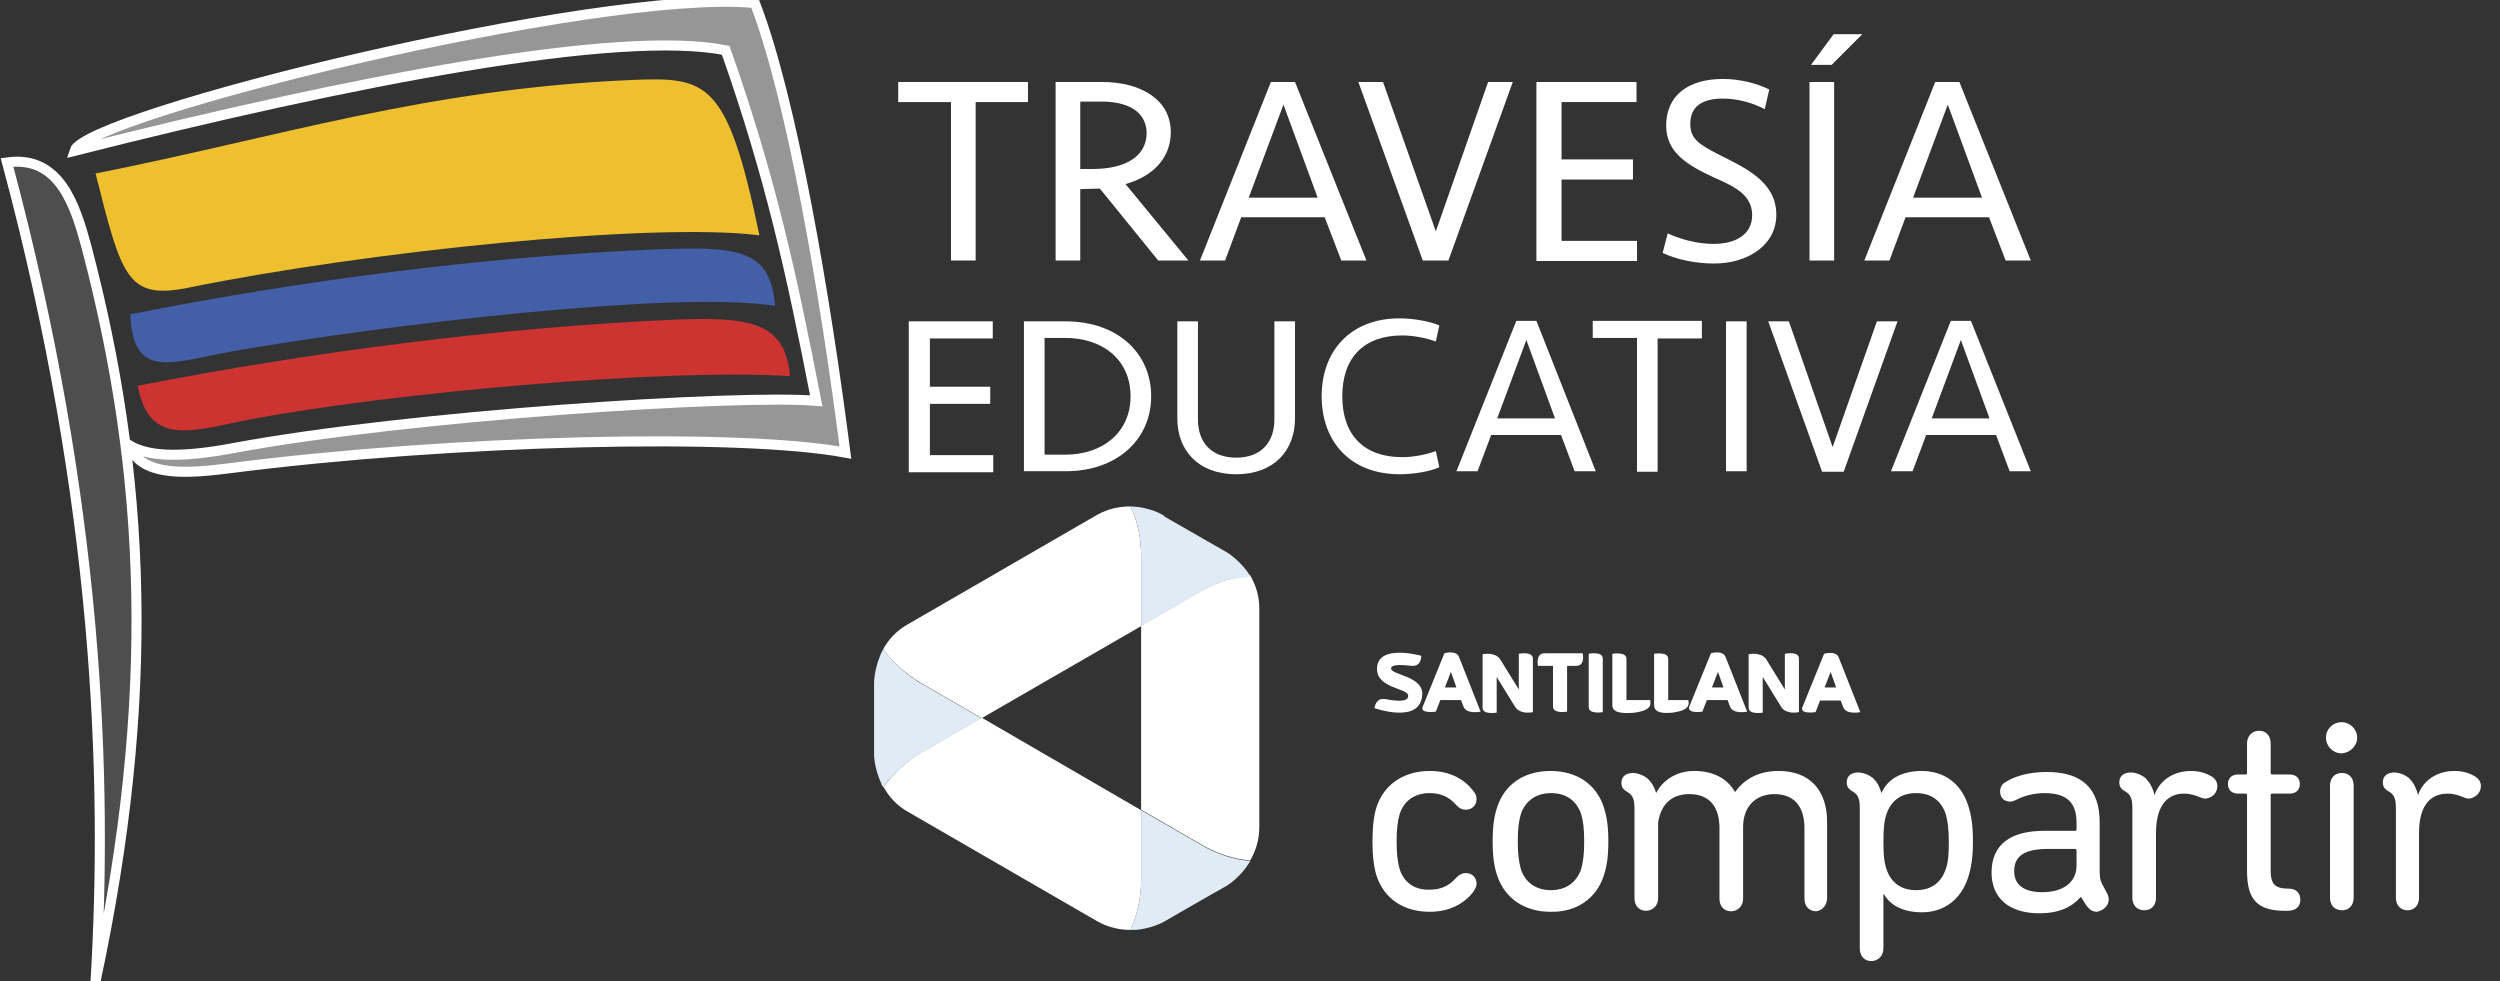 <?xml version="1.0" encoding="utf-8"?>
<!-- Generator: Adobe Illustrator 18.0.0, SVG Export Plug-In . SVG Version: 6.00 Build 0)  -->
<!DOCTYPE svg PUBLIC "-//W3C//DTD SVG 1.1//EN" "http://www.w3.org/Graphics/SVG/1.1/DTD/svg11.dtd">
<svg version="1.1" id="Capa_1" xmlns="http://www.w3.org/2000/svg" xmlns:xlink="http://www.w3.org/1999/xlink" x="0px" y="0px"
	 viewBox="0 0 497.1 195.1" enable-background="new 0 0 497.1 195.1" xml:space="preserve">
<rect x="0" y="0" width="497.1" height="195.1" fill="#333333" stroke="none"/>
<polygon fill="#FFFFFF" points="124.8,4.6 124.7,4.6 124.8,4.6 124.8,4.6 "/>
<path fill="#4E4E4E" d="M1.4,32.3c18.3,68.3,20,122.9,17.6,162.8c12-56.4,10.2-100.4-1.8-146C15,41,11.9,30.8,1.4,32.3"/>
<path fill="none" stroke="#FFFFFF" stroke-width="2" stroke-miterlimit="10" d="M1.4,32.3c18.3,68.3,20,122.9,17.6,162.8
	c12-56.4,10.2-100.4-1.8-146C15,41,11.9,30.8,1.4,32.3z"/>
<path fill="#969696" d="M168.1,90c-20.8-3.9-78-2.6-122.4,3.1c-7.3,0.9-17.7,2.1-19.9-4.5c3.3,1.9,8.9,2.7,20.6,0.5
	c34.8-6.5,100.6-10.7,115.9-9.4c-5-25.7-9.1-44.4-18-69.7c-21.1-4.2-73.8,5.9-129.5,20c2.1-7.1,104.3-32.4,135.3-29.4
	C157.5,19.8,164.1,58.8,168.1,90"/>
<path fill="none" stroke="#FFFFFF" stroke-width="2" stroke-miterlimit="10" d="M168.1,90c-20.8-3.9-78-2.6-122.4,3.1
	c-7.3,0.9-17.7,2.1-19.9-4.5c3.3,1.9,8.9,2.7,20.6,0.5c34.8-6.5,100.6-10.7,115.9-9.4c-5-25.7-9.1-44.4-18-69.7
	c-21.1-4.2-73.8,5.9-129.5,20c2.1-7.1,104.3-32.4,135.3-29.4C157.5,19.8,164.1,58.8,168.1,90z"/>
<path fill="#EEC030" d="M37.5,57.2C72.7,50,130.1,44.1,151,46.8c-6.4-30.9-10.4-31.5-25.4-30.9C84.5,17.7,55.8,27.2,19,34.5
	C24.2,55,25.2,59.7,37.5,57.2"/>
<path fill="#CC3331" d="M49.7,83.4c28.5-5.4,83.2-10.2,107.4-8.6c-1-10.9-8-11.9-23.9-11.2C99.6,65.1,61.6,70,27.4,76.7
	C29.6,89.3,39.1,85.4,49.7,83.4"/>
<path fill="#435FA8" d="M46.5,69.8c29.3-5.1,87.3-12.1,107.6-9c-0.9-11.1-7-11.9-23.9-11.2C96.5,51,60.1,55.7,25.9,62.5
	C26.5,75.8,34.1,72,46.5,69.8"/>
<g>
	<path fill="#FFFFFF" d="M204.4,16.3v4H194v31.5h-4.9V20.3h-10.5v-4H204.4z"/>
	<path fill="#FFFFFF" d="M214.8,51.8h-4.9V16.3h9.2c7.6,0,13.7,3.4,13.7,10c0,4.9-3.3,8.7-9,10.3l12.5,15.2h-6l-11.6-14.3
		c-0.7,0-3.1,0.1-3.9,0.1V51.8z M219.1,20.2h-4.3v13.4h2.5c6,0,10.7-2.2,10.7-7.2C227.9,21.9,223.8,20.2,219.1,20.2z"/>
	<path fill="#FFFFFF" d="M271.7,51.8h-5l-3.3-8.6h-16.6l-3.2,8.6h-5l14.1-35.5h4.8L271.7,51.8z M248.3,39.3H262l-6.8-18.5
		L248.3,39.3z"/>
	<path fill="#FFFFFF" d="M295.9,16.3h4.9L288,51.8h-5.1l-12.8-35.5h4.9L285.5,46L295.9,16.3z"/>
	<path fill="#FFFFFF" d="M305.6,16.3h19.8v4h-14.9v11.4h14.2v4h-14.2v12.2h15v4h-20V16.3z"/>
	<path fill="#FFFFFF" d="M340.8,52.4c-3.4,0-7.2-0.7-10.2-2.1l1-3.9c2.6,1.2,5.9,2.1,9.1,2.1c4.6,0,7.7-2,7.7-5.7
		c0-4.1-3.5-5.7-7.8-7.6c-4.9-2.3-9.3-4.8-9.3-10.2c0-6.2,4.6-9.3,11.3-9.3c3.4,0,6.8,0.9,9.2,2.1l-0.9,3.9
		c-2.3-1.2-5.3-2.1-8.3-2.1c-4.3,0-6.5,1.7-6.5,5c0,3,1.6,4.1,6.2,6.4c4.5,2.3,10.9,5.1,10.9,11.6C353.3,48.6,347.7,52.4,340.8,52.4
		z"/>
	<path fill="#FFFFFF" d="M364.7,51.8h-4.9V16.3h4.9V51.8z M360.1,12.9l4.5-6.1h5.7l-6.1,6.1H360.1z"/>
	<path fill="#FFFFFF" d="M403.8,51.8h-5l-3.3-8.6h-16.6l-3.2,8.6h-5l14.1-35.5h4.8L403.8,51.8z M380.4,39.3h13.7l-6.8-18.5
		L380.4,39.3z"/>
</g>
<g>
	<path fill="#FFFFFF" d="M180.8,63.9h16.6v3.4h-12.5v9.6h12v3.4h-12v10.2h12.6v3.4h-16.8V63.9z"/>
	<path fill="#FFFFFF" d="M203.6,63.9h8.3c10.3,0,17,6.3,17,14.9s-6.8,14.9-17,14.9h-8.3V63.9z M211.9,90.4c7.2,0,12.9-4.3,12.9-11.6
		c0-7.4-5.7-11.6-12.9-11.6h-4.2v23.2H211.9z"/>
	<path fill="#FFFFFF" d="M253.4,63.9h4.1v19.3c0,6.3-4.1,11.1-11.7,11.1c-7.6,0-11.7-4.8-11.7-11.1V63.9h4.1v19.5
		c0,4.5,2.6,7.6,7.6,7.6s7.6-3.1,7.6-7.6V63.9z"/>
	<path fill="#FFFFFF" d="M286.2,64.7l-0.7,3.2c-2-0.7-4.4-1.2-6.7-1.2c-7.5,0-11.9,4.3-11.9,12.1c0,7.8,4.4,12.1,11.9,12.1
		c2.3,0,4.7-0.5,6.7-1.2l0.7,3.2c-2,0.9-5.2,1.4-7.9,1.4c-9.8,0-15.5-6.5-15.5-15.5s5.7-15.5,15.5-15.5
		C281,63.3,284.3,63.9,286.2,64.7z"/>
	<path fill="#FFFFFF" d="M317.3,93.7h-4.2l-2.7-7.2h-13.9l-2.7,7.2h-4.2l11.9-29.9h4L317.3,93.7z M297.7,83.2h11.5l-5.7-15.6
		L297.7,83.2z"/>
	<path fill="#FFFFFF" d="M338.4,63.9v3.4h-8.8v26.5h-4.1V67.2h-8.8v-3.4H338.4z"/>
	<path fill="#FFFFFF" d="M347.3,93.7h-4.1V63.9h4.1V93.7z"/>
	<path fill="#FFFFFF" d="M373.2,63.9h4.1l-10.7,29.9h-4.3l-10.7-29.9h4.1l8.7,25L373.2,63.9z"/>
	<path fill="#FFFFFF" d="M403.8,93.7h-4.2l-2.7-7.2h-13.9l-2.7,7.2H376l11.9-29.9h4L403.8,93.7z M384.1,83.2h11.5l-5.7-15.6
		L384.1,83.2z"/>
</g>
<g>
	<path fill="#FFFFFF" d="M493.3,156.3c0-0.8-0.4-1.5-1.3-2c-0.9-0.5-2.1-1-4-1c-3.1,0-6.1,1.6-7.2,4.8c-0.5-2.2-1.5-3-1.8-3.4
		c-0.9-0.7-2-1.1-2.9-1.1c-1.3,0-2.3,0.6-2.3,2c0,0.7,0.3,1.2,0.9,1.6c1.1,0.6,1.7,1.2,1.7,3.4v7.8h0v10.1c0,1.6,1,2.5,2.3,2.5
		c1.3,0,2.3-0.9,2.3-2.5v-10.1v-1.2v-1.6c0-4.5,1.6-7.8,5.7-7.8c1.1,0,2.1,0.3,3.1,0.7c0.4,0.2,0.8,0.3,1.2,0.3
		C492.3,158.6,493.3,157.6,493.3,156.3 M468.7,146.7c0-1.7-1.4-3.1-3.1-3.1c-1.7,0-3.1,1.3-3.1,3.1c0,1.7,1.4,3.1,3.1,3.1
		C467.3,149.7,468.7,148.3,468.7,146.7 M451.5,173v-14.9c0-0.2,0.1-0.3,0.3-0.3h3.5c1.3,0,2-0.8,2-1.9c0-1.1-0.7-1.9-2-1.9h-3.5
		c-0.2,0-0.3-0.1-0.3-0.3v-5.9c0-1.6-1-2.5-2.3-2.5c-1.3,0-2.4,1-2.4,2.5v5.9c0,0.2-0.1,0.3-0.3,0.3H445c-1.3,0-2,0.8-2,1.9
		c0,1.1,0.7,1.9,2,1.9h1.5c0.2,0,0.3,0.1,0.3,0.3v15.1c0,5.6,2,7.9,7.5,7.9h0.6c1.7,0,2.5-0.9,2.5-2.2c0-1.3-0.8-2.2-2.3-2.2
		C452.3,176.7,451.5,175.8,451.5,173 M440.9,156.3c0-0.8-0.4-1.5-1.3-2c-0.9-0.5-2.1-1-4-1c-3.1,0-6.1,1.6-7.2,4.8
		c-0.5-2.2-1.5-3-1.8-3.4c-0.9-0.7-2-1.1-2.9-1.1c-1.3,0-2.3,0.6-2.3,2c0,0.7,0.3,1.2,0.9,1.6c1.1,0.6,1.7,1.2,1.7,3.4v7.8h0v10.1
		c0,1.6,1,2.5,2.4,2.5c1.3,0,2.3-0.9,2.3-2.5v-10.1v-1.2v-1.6c0-4.5,1.6-7.8,5.6-7.8c1.1,0,2.1,0.3,3.1,0.7c0.4,0.2,0.8,0.3,1.2,0.3
		C440,158.6,440.9,157.6,440.9,156.3 M419.3,178.8c0-0.4-0.2-1-0.4-1.3l-0.9-1.7c-0.4-0.8-0.5-1.3-0.5-2.7v-9.6
		c0-6.6-3.4-10-10.5-10c-3.7,0-6.5,0.9-8.2,2c-0.8,0.4-1.1,1.2-1.1,1.9c0,1.2,0.8,2,2,2c0.4,0,0.9-0.2,1.3-0.4
		c1.3-0.7,3.4-1.3,5.5-1.3c4.7,0,6.4,2.1,6.4,5.9v1.3c0,0.2-0.1,0.3-0.3,0.3h-6.1c-6.7,0-10.5,2.7-10.5,8.3c0,5.1,3.5,8.1,9.5,8.1
		c3.9,0,6.4-1.2,8.2-3.2h0.1l1.1,1.7c0.6,0.8,1.2,1.2,2.1,1.2C418.3,181,419.3,180.1,419.3,178.8 M412.9,172.1
		c0,3.3-2.6,5.3-6.8,5.3c-3.6,0-5.6-1.4-5.6-4.2c0-3,2.1-4.4,6.7-4.4h5.4c0.2,0,0.3,0.1,0.3,0.3V172.1z M391.3,174.6
		c0.7-2.1,1-4.3,1-7.3c0-3.1-0.3-5.2-1-7.3c-1.4-4.2-4.7-6.7-9.2-6.7c-3.4,0-6.6,1.2-8,4.4c-0.5-1.9-1.4-2.7-1.7-3
		c-0.9-0.7-2-1.1-2.9-1.1c-1.3,0-2.3,0.6-2.3,2c0,0.7,0.3,1.2,0.9,1.6c1.1,0.6,1.7,1.2,1.7,3.4v7.8h0v20.2c0,1.6,1,2.5,2.3,2.5
		c1.3,0,2.4-1,2.4-2.5v-10.8h0.1c1.2,2.1,3.6,3.6,7.6,3.6C386.6,181.4,389.9,178.8,391.3,174.6 M387.5,167.4c0,2.3-0.1,4-0.6,5.4
		c-0.9,2.7-2.9,4.2-5.9,4.2c-3,0-5-1.5-5.9-4.2c-0.5-1.5-0.6-3.1-0.6-5.4c0-2.4,0.1-4,0.6-5.5c0.9-2.7,2.9-4.2,5.9-4.2
		c3,0,5,1.5,5.9,4.2C387.3,163.3,387.5,165,387.5,167.4 M363.3,178.5v-15.1c0-6.3-3.5-10.1-9.6-10.1c-4.2,0-6.9,1.7-8.7,4.2H345
		c-1.5-2.6-4.1-4.1-7.8-4.2c-3.4-0.1-6.4,1.5-7.9,4.4c-0.5-1.8-1.4-2.6-1.7-2.9c-0.9-0.7-2-1.1-2.9-1.1c-1.3,0-2.3,0.6-2.3,2
		c0,0.7,0.3,1.2,0.9,1.6c1.1,0.6,1.7,1.2,1.7,3.4v13.9h0v4c0,1.6,1,2.5,2.3,2.5c1.3,0,2.4-1,2.4-2.5v-4v-3.6v-7.5
		c0.7-4.2,3.3-5.6,6.2-5.6c4,0,6,2.5,6,6.8v14c0,1.6,1,2.5,2.3,2.5s2.4-1,2.4-2.5v-14.3c0-4,2.5-6.5,6.2-6.5c4,0,6,2.5,6,6.8v14
		c0,1.6,1,2.5,2.4,2.5C362.3,181,363.3,180.1,363.3,178.5 M318.9,174.1c0.6-1.8,0.9-3.7,0.9-6.8c0-3.1-0.3-4.9-0.9-6.8
		c-1.5-4.6-5.4-7.2-10.6-7.2c-5.2,0-9.1,2.6-10.6,7.2c-0.6,1.8-0.9,3.7-0.9,6.8c0,3.1,0.3,5,0.9,6.8c1.5,4.5,5.4,7.2,10.6,7.2
		C313.5,181.4,317.4,178.7,318.9,174.1 M315,167.3c0,2.6-0.2,4-0.6,5.5c-0.9,2.7-3.1,4.2-6,4.2c-3,0-5.1-1.5-6-4.2
		c-0.4-1.5-0.6-2.9-0.6-5.5c0-2.6,0.2-4,0.6-5.4c0.9-2.7,3.1-4.2,6-4.2c3,0,5.1,1.5,6,4.2C314.8,163.3,315,164.7,315,167.3
		 M278.3,172.8c-0.4-1.4-0.6-3.1-0.6-5.5c0-2.3,0.2-4,0.6-5.4c0.9-2.8,3.1-4.2,6-4.2c2.4,0,3.9,0.9,5.1,2.2c0.6,0.7,1.2,1.1,2.1,1.1
		c1.2,0,2.1-0.9,2.1-2.1c0-0.6-0.2-1.1-0.7-1.7c-1.7-2.2-4.5-3.9-8.6-3.9c-5.1,0-9.1,2.6-10.6,7.2c-0.5,1.6-0.8,3.8-0.8,6.8
		c0,3,0.3,5.2,0.8,6.8c1.5,4.6,5.4,7.2,10.6,7.2c4,0,6.9-1.7,8.6-3.9c0.4-0.6,0.7-1.1,0.7-1.7c0-1.2-0.9-2.1-2.1-2.1
		c-0.8,0-1.5,0.4-2.1,1.1c-1.2,1.3-2.7,2.2-5.1,2.2C281.4,177,279.2,175.6,278.3,172.8 M463.3,156.2v22.3c0,1.6,1,2.5,2.4,2.5
		c1.3,0,2.3-0.9,2.3-2.5v-22.3c0-1.6-1-2.5-2.3-2.5C464.3,153.7,463.3,154.6,463.3,156.2"/>
	<path fill="#FFFFFF" d="M335.7,139.2l-4,0V136v-5c0-1.5-2.8-1-2.8-1v10.2c0,1.1,0.9,1.8,3.7,1.5C336,141.2,335.9,140.1,335.7,139.2
		 M273.3,140.8c0,0,0.2-2.1,2.1-1.8c2.1,0.4,4.7,0.7,4.6-0.7c-0.1-1.5-6.2-1.4-6.2-5.3c0-5.1,8.8-2.6,8.8-2.6s0.1,2.1-1.8,2
		c-1.4-0.1-4.1-0.5-4.2,0.5c-0.1,1.3,6.4,1.5,6.2,5.2C282.5,144.1,273.3,140.8,273.3,140.8 M302,130v7.1l-3.7-6
		c-0.4-0.6-1-0.9-1.6-1c-0.3-0.1-0.6-0.1-0.9-0.1c-0.6,0-1,0.1-1,0.1v10.6c0,1.5,2.8,1,2.8,1v-7.1l3.7,6c0.4,0.6,1,0.9,1.6,1
		c0.3,0.1,0.6,0.1,0.9,0.1c0.6,0,1-0.1,1-0.1V131C304.8,129.4,302,130,302,130 M354.9,130v7.1l-3.7-6c-0.4-0.6-1-0.9-1.6-1
		c-0.3-0.1-0.6-0.1-0.9-0.1c-0.6,0-1,0.1-1,0.1v10.6c0,1.5,2.8,1,2.8,1v-7.1l3.7,6c0.4,0.6,1,0.9,1.6,1c0.3,0.1,0.6,0.1,0.9,0.1
		c0.6,0,1-0.1,1-0.1V131C357.8,129.4,354.9,130,354.9,130 M290.1,130.6c-0.6-1.4-2.9-0.7-2.9-0.7l-4.3,10.6c-0.6,1.5,2.6,1,2.6,1
		l0.9-2.3h4.1l0.5,1.3c0.6,1.6,3.4,1,3.4,1L290.1,130.6z M287.3,136.7l1.2-3.1l1.1,3.1H287.3z M369.9,141.6c0,0-2.8,0.6-3.4-1
		l-0.5-1.3h-4.1l-0.9,2.3c0,0-3.2,0.5-2.6-1l4.3-10.6c0,0,2.3-0.7,2.9,0.7L369.9,141.6z M365.1,136.7l-1.1-3.1l-1.2,3.1H365.1z
		 M343.1,130.6c-0.6-1.4-2.9-0.7-2.9-0.7l-4.3,10.6c-0.5,1.5,2.6,1,2.6,1l0.9-2.3h4.1l0.5,1.3c0.6,1.6,3.4,1,3.4,1L343.1,130.6z
		 M340.4,136.7l1.2-3.1l1.1,3.1H340.4z M314.7,129.9h-7.6c-1.8,0-1.3,2.5-1.3,2.5h3v8.1c0,1.5,2.8,1,2.8,1v-9.1h1.7
		C315.3,132.5,314.7,129.9,314.7,129.9 M315.9,130v10.6c0,1.5,2.8,1,2.8,1V131C318.7,129.4,315.9,130,315.9,130 M328.1,139.2h-4.7
		V131c0-1.5-2.8-1-2.8-1v10.2c0,1.3,1.3,1.8,4.5,1.5C328.4,141.2,328.3,140.1,328.1,139.2"/>
	<path fill="#FFFFFF" d="M248.6,114.4c1,1.8,1.8,3.9,1.8,6.6v43.5c0,2.7-0.8,4.8-1.8,6.6c-3.3-0.3-6.5-1.3-9.6-3.1l-12.1-7v-36.6
		l12.1-7C242.1,115.7,245.3,114.7,248.6,114.4"/>
	<path fill="#FFFFFF" d="M195.2,142.8l-12.1-7c-3-1.8-5.6-4.1-7.5-6.7c1-1.8,2.5-3.6,4.8-4.9l37.7-21.8c2.3-1.3,4.6-1.7,6.7-1.7
		c1.4,3,2.1,6.3,2.1,9.8v0v14L195.2,142.8z"/>
	<path fill="#E0EBF6" d="M224.8,100.7c1.4,3,2.1,6.3,2.1,9.8v0v14l12.1-7c0.1-0.1,0.2-0.1,0.3-0.2c1.8-1,3.6-1.7,5.5-2.2
		c0,0,0,0,0,0c0,0,0,0,0.1,0c0,0,0,0,0,0c0,0,0,0,0.1,0c0,0,0,0,0,0c0,0,0,0,0.1,0c0,0,0,0,0,0c0,0,0,0,0.1,0c0,0,0,0,0,0
		c0,0,0,0,0,0c0,0,0,0,0,0c0,0,0,0,0,0c0,0,0,0,0.1,0c0,0,0,0,0,0c0,0,0,0,0.1,0c0,0,0,0,0,0c0,0,0,0,0.1,0c0,0,0,0,0,0
		c0,0,0,0,0.1,0c0,0,0,0,0,0c0,0,0,0,0.1,0c0,0,0,0,0,0c0,0,0,0,0.1,0c0,0,0,0,0,0c0,0,0,0,0.1,0h0c0.9-0.2,1.9-0.4,2.8-0.4
		c-2-3.3-4.8-4.9-4.8-4.9l-6.1-3.5l-6.1-3.5C231.5,102.4,228.6,100.8,224.8,100.7"/>
	<path fill="#FFFFFF" d="M245.8,114.9C245.8,114.9,245.8,114.9,245.8,114.9L245.8,114.9 M245.7,114.9
		C245.7,114.9,245.7,114.9,245.7,114.9C245.7,114.9,245.7,114.9,245.7,114.9 M245.6,114.9C245.6,114.9,245.6,114.9,245.6,114.9
		C245.6,114.9,245.6,114.9,245.6,114.9 M245.5,114.9C245.5,114.9,245.5,114.9,245.5,114.9C245.5,114.9,245.5,114.9,245.5,114.9
		 M245.5,114.9C245.5,114.9,245.5,114.9,245.5,114.9C245.5,114.9,245.5,114.9,245.5,114.9 M245.4,115C245.4,115,245.4,115,245.4,115
		C245.4,115,245.4,115,245.4,115 M245.3,115C245.3,115,245.3,115,245.3,115C245.3,115,245.3,115,245.3,115 M245.2,115
		C245.2,115,245.2,115,245.2,115C245.2,115,245.2,115,245.2,115 M245.2,115C245.1,115,245.1,115,245.2,115
		C245.1,115,245.1,115,245.2,115 M245.1,115C245.1,115,245.1,115,245.1,115C245.1,115,245.1,115,245.1,115 M245,115
		C245,115,245,115.1,245,115C245,115.1,245,115,245,115 M244.9,115.1C244.9,115.1,244.9,115.1,244.9,115.1
		C244.9,115.1,244.9,115.1,244.9,115.1 M244.9,115.1C244.9,115.1,244.8,115.1,244.9,115.1C244.8,115.1,244.9,115.1,244.9,115.1
		 M244.8,115.1c-1.9,0.5-3.7,1.2-5.5,2.2c0.2-0.1,0.3-0.2,0.5-0.3C241.4,116.2,243.1,115.6,244.8,115.1"/>
	<path fill="#FFFFFF" d="M224.8,100.7c1.4,3,2.1,6.3,2.1,9.8C226.9,107,226.2,103.7,224.8,100.7"/>
	<path fill="#E0EBF6" d="M175.6,129.1c-1.8,3.4-1.8,6.7-1.8,6.7l0,14.3v0c0,0.6,0.2,3,1.4,5.6l0.1,0.3l0.1,0.2l0.2,0.3l0,0.1l0,0
		c1.9-2.7,4.4-5,7.4-6.8l12.1-7l-12.1-7c-0.3-0.2-0.6-0.3-0.8-0.5C179.6,133.6,177.4,131.5,175.6,129.1"/>
	<path fill="#E0EBF6" d="M226.9,161.1v14c0,3.5-0.8,6.8-2.1,9.8h0l0.1,0l0.4,0l0.3,0l0.3,0c2.9-0.3,5-1.3,5.5-1.6l7.8-4.5l4.6-2.6
		c0,0,0.3-0.2,0.9-0.6c0.9-0.7,2.4-2,3.6-3.9l0.3-0.5c-3.3-0.3-6.5-1.3-9.6-3.1L226.9,161.1z"/>
	<path fill="#FFFFFF" d="M226.9,161.1v14c0,3.5-0.8,6.8-2.1,9.8c-2,0-4.3-0.4-6.6-1.7l-37.7-21.8c-2.3-1.3-3.8-3.1-4.8-4.9l0-0.1
		l0,0.1l0,0c1.9-2.7,4.4-5,7.4-6.8l12.1-7L226.9,161.1z"/>
</g>
</svg>
